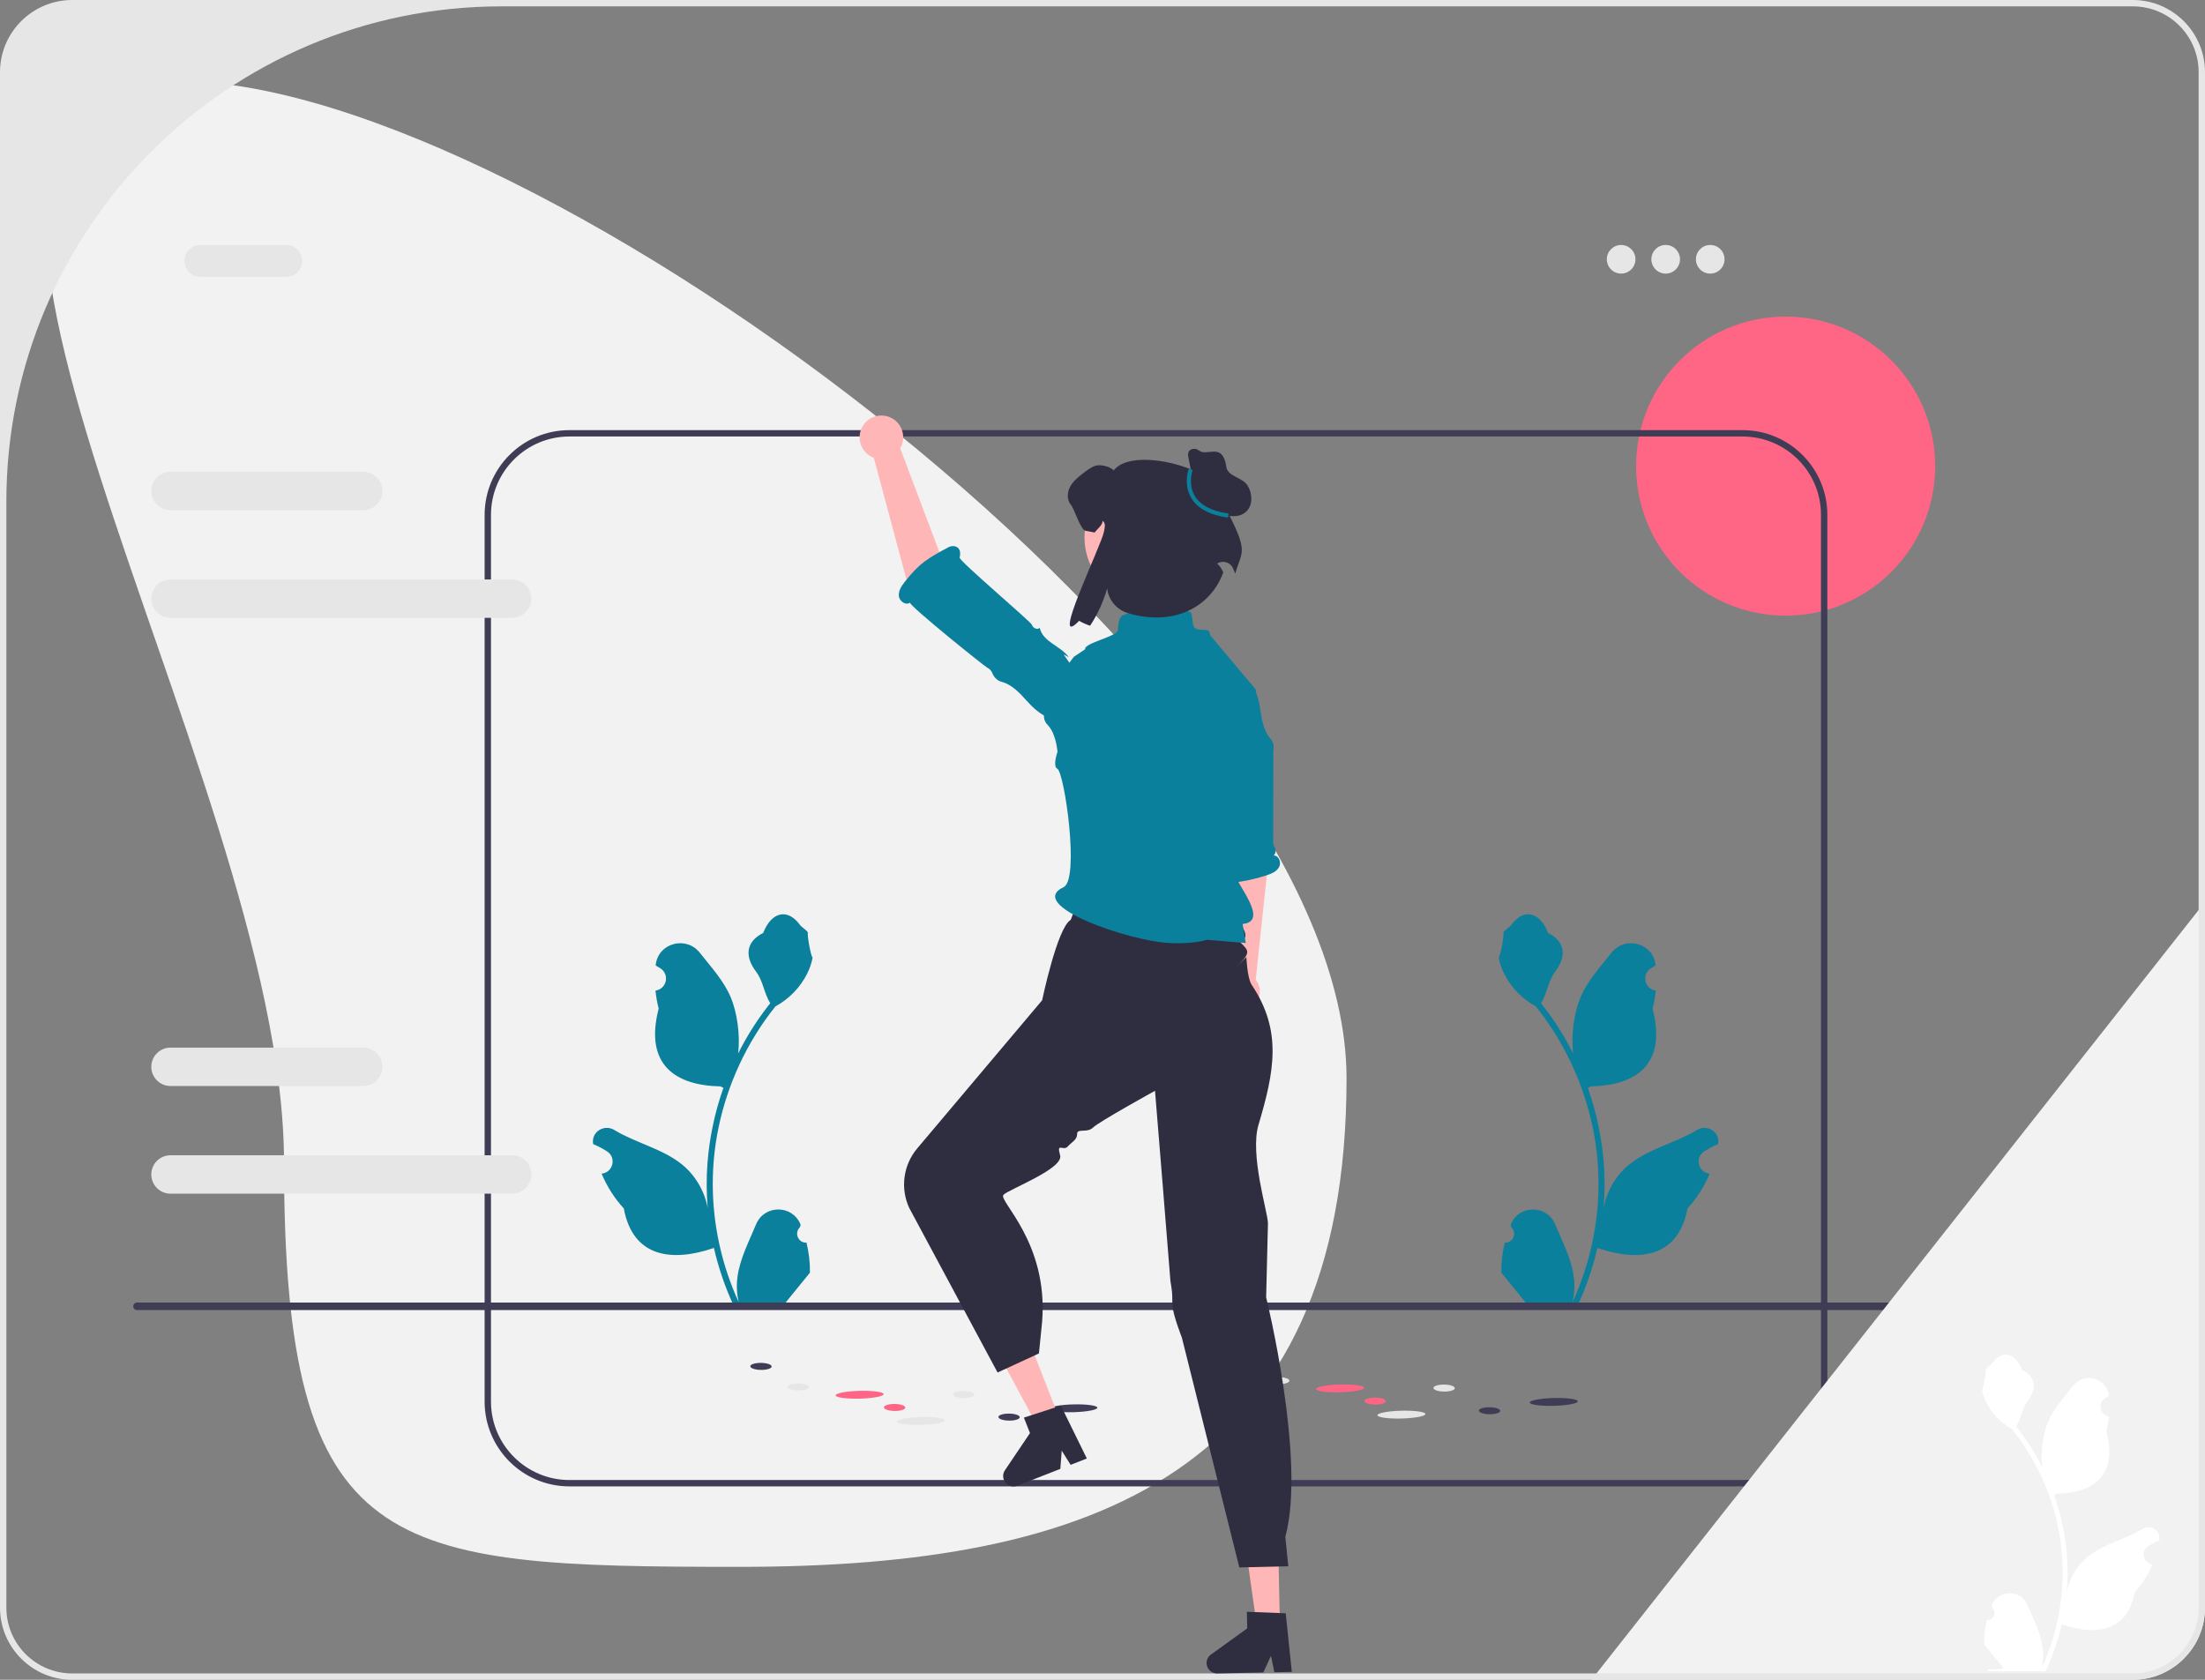 <svg xmlns="http://www.w3.org/2000/svg" width="693" height="528" viewBox="0 0 693 528" xmlns:xlink="http://www.w3.org/1999/xlink"><rect x="0" y="0" width="693" height="528" fill="#808080" stroke="none"/><g><circle cx="561.199" cy="146.514" r="47" fill="#ff6584"/><path d="M423.199,338.924c0,124.169-79.503,153.576-190.578,153.576s-143.355-2.929-143.355-127.097S-54.697,25.514,56.378,25.514,423.199,214.756,423.199,338.924Z" fill="#f2f2f2"/><path d="M547.672,467.204H178.947c-14.688,0-26.638-11.95-26.638-26.638V161.842c0-14.688,11.95-26.638,26.638-26.638h368.725c14.688,0,26.638,11.95,26.638,26.638V440.567c0,14.688-11.95,26.638-26.638,26.638ZM178.947,137.204c-13.585,0-24.638,11.052-24.638,24.638V440.567c0,13.585,11.052,24.638,24.638,24.638h368.725c13.585,0,24.638-11.052,24.638-24.638V161.842c0-13.585-11.052-24.638-24.638-24.638H178.947Z" fill="#3f3d56"/><g><ellipse cx="289.448" cy="446.65" rx="7.557" ry="1.226" transform="translate(-11.354 7.566) rotate(-1.469)" fill="#e6e6e6"/><ellipse cx="337.33" cy="442.662" rx="7.557" ry="1.226" transform="translate(-11.236 8.792) rotate(-1.469)" fill="#3f3d56"/><ellipse cx="270.174" cy="438.404" rx="7.557" ry="1.226" transform="translate(-11.149 7.07) rotate(-1.469)" fill="#ff6584"/><ellipse cx="250.879" cy="435.957" rx="1.102" ry="3.357" transform="translate(-187.89 681.885) rotate(-89.351)" fill="#e6e6e6"/><ellipse cx="239.167" cy="429.487" rx="1.102" ry="3.357" transform="translate(-193.001 663.777) rotate(-89.351)" fill="#3f3d56"/><ellipse cx="302.868" cy="438.304" rx="1.102" ry="3.357" transform="translate(-138.837 736.19) rotate(-89.351)" fill="#e6e6e6"/><ellipse cx="281.159" cy="442.398" rx="1.102" ry="3.357" transform="translate(-164.393 718.532) rotate(-89.351)" fill="#ff6584"/><ellipse cx="317.139" cy="445.428" rx="1.102" ry="3.357" transform="translate(-131.851 757.504) rotate(-89.351)" fill="#3f3d56"/></g><g><ellipse cx="440.448" cy="444.65" rx="7.557" ry="1.226" transform="translate(-11.253 11.436) rotate(-1.469)" fill="#e6e6e6"/><ellipse cx="488.33" cy="440.662" rx="7.557" ry="1.226" transform="translate(-11.135 12.662) rotate(-1.469)" fill="#3f3d56"/><ellipse cx="421.174" cy="436.404" rx="7.557" ry="1.226" transform="translate(-11.048 10.94) rotate(-1.469)" fill="#ff6584"/><ellipse cx="401.879" cy="433.957" rx="1.102" ry="3.357" transform="translate(-36.599 830.898) rotate(-89.351)" fill="#e6e6e6"/><ellipse cx="390.167" cy="427.487" rx="1.102" ry="3.357" transform="translate(-41.71 812.79) rotate(-89.351)" fill="#3f3d56"/><ellipse cx="453.868" cy="436.304" rx="1.102" ry="3.357" transform="translate(12.454 885.203) rotate(-89.351)" fill="#e6e6e6"/><ellipse cx="432.159" cy="440.398" rx="1.102" ry="3.357" transform="translate(-13.103 867.545) rotate(-89.351)" fill="#ff6584"/><ellipse cx="468.139" cy="443.428" rx="1.102" ry="3.357" transform="translate(19.44 906.517) rotate(-89.351)" fill="#3f3d56"/></g><path d="M253.46,390.582c-2.556,.16-3.968-3.015-2.035-4.866l.192-.765c-.025-.061-.051-.122-.076-.184-2.585-6.163-11.344-6.12-13.907,.052-2.275,5.478-5.17,10.966-5.883,16.758-.32,2.557-.176,5.162,.392,7.671-5.33-11.642-8.134-24.354-8.134-37.139,0-3.212,.176-6.424,.535-9.628,.296-2.621,.703-5.226,1.231-7.807,2.852-13.951,9.029-27.239,17.938-38.337,4.283-2.341,7.854-6.001,10.012-10.387,.775-1.582,1.382-3.284,1.67-5.018-.487,.064-1.838-7.359-1.47-7.815-.679-1.031-1.895-1.543-2.637-2.549-3.689-5.002-8.773-4.129-11.426,2.669-5.669,2.861-5.724,7.606-2.245,12.169,2.213,2.903,2.517,6.832,4.459,9.94-.2,.256-.408,.503-.607,.759-3.663,4.698-6.831,9.748-9.502,15.054,.755-5.896-.36-13-2.259-17.579-2.163-5.217-6.216-9.611-9.786-14.122-4.288-5.418-13.08-3.053-13.836,3.814-.007,.067-.014,.133-.021,.199,.53,.299,1.05,.617,1.557,.952,2.894,1.914,1.894,6.401-1.535,6.93l-.078,.012c.192,1.91,.519,3.803,.999,5.665-4.579,17.71,5.307,24.16,19.424,24.45,.312,.16,.615,.32,.927,.471-1.43,4.027-2.573,8.158-3.42,12.345-.759,3.699-1.286,7.439-1.582,11.194-.368,4.738-.336,9.5,.064,14.231l-.024-.168c-1.015-5.21-3.843-10.076-7.95-13.448-6.118-5.026-14.762-6.877-21.363-10.916-3.177-1.945-7.249,.568-6.694,4.252,.009,.059,.018,.118,.027,.176,.983,.399,1.942,.863,2.868,1.382,.53,.299,1.05,.617,1.557,.952,2.894,1.914,1.894,6.401-1.535,6.93l-.078,.012c-.056,.008-.104,.016-.16,.024,1.686,4.003,4.035,7.719,6.975,10.923,2.863,15.46,15.162,16.927,28.318,12.425h.008c1.438,6.264,3.54,12.385,6.24,18.218h22.293c.08-.248,.152-.503,.224-.751-2.062,.128-4.139,.008-6.169-.367,1.654-2.03,3.308-4.075,4.962-6.105,.04-.04,.072-.08,.104-.12,.839-1.039,1.686-2.069,2.525-3.108l0-.001c.053-3.189-.33-6.367-1.087-9.451l-.001-0Z" fill="#0a809c"/><path d="M472.938,390.582c2.556,.16,3.968-3.015,2.035-4.866l-.192-.765c.025-.061,.051-.122,.076-.184,2.585-6.163,11.344-6.12,13.907,.052,2.275,5.478,5.17,10.966,5.883,16.758,.32,2.557,.176,5.162-.392,7.671,5.33-11.642,8.134-24.354,8.134-37.139,0-3.212-.176-6.424-.535-9.628-.296-2.621-.703-5.226-1.231-7.807-2.852-13.951-9.029-27.239-17.938-38.337-4.283-2.341-7.854-6.001-10.012-10.387-.775-1.582-1.382-3.284-1.67-5.018,.487,.064,1.838-7.359,1.47-7.815,.679-1.031,1.895-1.543,2.637-2.549,3.689-5.002,8.773-4.129,11.426,2.669,5.669,2.861,5.724,7.606,2.245,12.169-2.213,2.903-2.517,6.832-4.459,9.94,.2,.256,.408,.503,.607,.759,3.663,4.698,6.831,9.748,9.502,15.054-.755-5.896,.36-13,2.259-17.579,2.163-5.217,6.216-9.611,9.786-14.122,4.288-5.418,13.08-3.053,13.836,3.814,.007,.067,.014,.133,.021,.199-.53,.299-1.05,.617-1.557,.952-2.894,1.914-1.894,6.401,1.535,6.93l.078,.012c-.192,1.91-.519,3.803-.999,5.665,4.579,17.71-5.307,24.16-19.424,24.45-.312,.16-.615,.32-.927,.471,1.43,4.027,2.573,8.158,3.42,12.345,.759,3.699,1.286,7.439,1.582,11.194,.368,4.738,.336,9.5-.064,14.231l.024-.168c1.015-5.21,3.843-10.076,7.95-13.448,6.118-5.026,14.762-6.877,21.363-10.916,3.177-1.945,7.249,.568,6.694,4.252-.009,.059-.018,.118-.027,.176-.983,.399-1.942,.863-2.868,1.382-.53,.299-1.05,.617-1.557,.952-2.894,1.914-1.894,6.401,1.535,6.93l.078,.012c.056,.008,.104,.016,.16,.024-1.686,4.003-4.035,7.719-6.975,10.923-2.863,15.46-15.162,16.927-28.318,12.425h-.008c-1.438,6.264-3.54,12.385-6.24,18.218h-22.293c-.08-.248-.152-.503-.224-.751,2.062,.128,4.139,.008,6.169-.367-1.654-2.03-3.308-4.075-4.962-6.105-.04-.04-.072-.08-.104-.12-.839-1.039-1.686-2.069-2.525-3.108l-0-.001c-.053-3.189,.33-6.367,1.087-9.451l.001-0Z" fill="#0a809c"/><path d="M41.872,410.606c0,.66,.53,1.19,1.19,1.19H678.352c.66,0,1.19-.53,1.19-1.19,0-.66-.53-1.19-1.19-1.19H43.062c-.66,0-1.19,.53-1.19,1.19Z" fill="#3f3d56"/></g><path d="M89.955,87h-27c-2.757,0-5-2.243-5-5s2.243-5,5-5h27c2.757,0,5,2.243,5,5s-2.243,5-5,5Z" fill="#e6e6e6"/><g><circle cx="509.5" cy="81.5" r="4.5" fill="#e6e6e6"/><circle cx="523.5" cy="81.5" r="4.5" fill="#e6e6e6"/><circle cx="537.5" cy="81.5" r="4.5" fill="#e6e6e6"/></g><path d="M693,283.5v221.81c0,12.51-10.18,22.69-22.69,22.69h-170.14l1.58-2,189.25-239.96,2-2.54Z" fill="#f2f2f2"/><path d="M670.31,0H22.69C10.18,0,0,10.18,0,22.69V505.31c0,12.51,10.18,22.69,22.69,22.69H670.31c12.51,0,22.69-10.18,22.69-22.69V22.69c0-12.51-10.18-22.69-22.69-22.69Zm20.69,505.31c0,11.427-9.263,20.69-20.69,20.69H22.69c-11.427,0-20.69-9.263-20.69-20.69V157.676C2,71.698,71.698,2,157.676,2H670.31c11.427,0,20.69,9.263,20.69,20.69V505.31Z" fill="#e6e6e6"/><path d="M398.383,272.842l-3.056-47.338c-.282-4.172-3.858-7.346-8.034-7.131h-0c-4.382,.226-7.678,4.082-7.22,8.446l4.682,49.075,1.588,29.94c-2.332,1.139-3.881,3.59-3.739,6.345,.19,3.682,3.329,6.512,7.011,6.322s6.512-3.329,6.322-7.011c-.069-1.344-.535-2.572-1.274-3.584l3.719-35.064Z" fill="#ffb6b6"/><path d="M400.3,268.919h0c.704-.742,.768-1.846,.247-2.726-.309-.522-.465-1.134-.41-1.739,.011-.118,.029-28.234,.055-28.349,.319-1.423,.02-2.886-.952-3.972-1.561-1.744-2.382-4.439-2.782-6.853-.438-2.642-.739-5.348-1.796-7.808-1.526-3.549-4.977-6.637-9.474-4.938-1.907,.721-3.465,2.156-4.486,3.921-2.14,3.702-2.007,8.081-1.84,12.268l-.876-1.626c.265,4.555-.403,9.162-1.95,13.455,1.008-.233,1.775,29.104,1.482,30.096-.293,.992-1.176,1.669-1.929,2.379-.948,.895-1.827,2.205-.861,3.485,.464,.615,1.206,.966,1.974,1.038,7.197,.68,14.533-.153,21.395-2.424,1.53-.506,3.164-1.191,3.919-2.615,.754-1.424-.107-3.674-1.716-3.594Z" fill="#0a809c"/><g><polygon points="332.877 445.665 326.078 448.329 312.341 422.794 322.373 418.862 332.877 445.665" fill="#ffb6b6"/><path d="M315.503,465.153c.659,1.677,2.551,2.504,4.23,1.849l13.515-5.297,.438-5.727,2.795,4.456,5.101-1.995-8.165-16.619-1.815,.593-7.412,2.399-2.389,.779,1.906,4.864-7.873,11.685c-.599,.889-.722,2.015-.331,3.013Z" fill="#2f2e41"/></g><g><polygon points="402.244 510.517 394.944 510.668 390.875 481.959 401.648 481.735 402.244 510.517" fill="#ffb6b6"/><path d="M379.207,522.802c.039,1.802,1.529,3.232,3.331,3.197l14.513-.302,2.39-5.223,1.084,5.148,5.476-.11-1.92-18.416-1.908-.071-7.785-.309-2.511-.095,.108,5.223-11.425,8.245c-.869,.627-1.374,1.641-1.352,2.713Z" fill="#2f2e41"/></g><path d="M343.134,272.274l48.006,8.384-1.807,9.033s3.011,3.789,1.807,5.206c-1.204,1.418-3.613-.991-1.204,1.418s3.181,3.058-.433,6.671,2.211-2.16,2.211-2.16c0,0,.276,6.649,1.676,8.735,9.687,14.436,7.087,27.345,2.135,44.01-2.802,9.429,2.974,27.608,2.974,30.929l-.566,23.269s12.646,51.187,6.022,75.275l.936,9.265-15.389,.37-18.066-72.264s-2.831-7.242-2.921-9.944c-.09-2.702-.09-.293-.09-2.702s-.602-4.818-.602-5.42c0-.602-4.818-59.49-4.818-59.49,0,0-17.672,9.75-19.478,11.556-1.807,1.807-5.024,.154-5,2s-1.658,2.517-3,4c-1.342,1.483-3.555-1.508-2.35,2.707,1.204,4.215-15.989,10.624-17.796,12.431-1.807,1.807,14.146,14.862,12.146,39.862l-1,10-13,6-27.763-51.722c-2.872-6.199-1.893-13.501,2.512-18.724l39.252-46.554s4.766-22.872,8.982-25.28l6.624-16.862Z" fill="#2f2e41"/><path d="M388.648,275.574c.422-1.801-3.059-14.182-1.578-18.56,.97-2.867,3.3-4.98,3.27-8.395,0-.223-.012-.452-.042-.687-.012-.122-.037-.246-.055-.369,3.014-10.735,4.523-30.693,4.523-30.693l-14.423-17.199c-.009-.074-.021-.147-.029-.222-.295-2.541-2.437-.697-4.786-2.034-1.048-.59-.502-5.415-1.712-5.084-.042,.011-.079,.028-.119,.041l-.038-.041-2.379-2.559-13.088-1.204-3.041,4.149-.002,.03c-2.591,.48-3.257,.765-3.652,3.638-.072,.542-.12,1.084-.138,1.632-.089,2.049-10.803,4.105-10.312,6.054l-3.518,2.345s-13.22,16.478-8.402,21.295c1.831,1.831,2.788,4.872,3.18,8.178,.013,.112,.037,.212,.057,.318-.552,1.773-1.321,4.784-.062,5.433,2.242,1.157,7.071,34.809,1.969,37.21-12.086,5.689,20.336,16.892,33.235,17.572,3.782,.199,8.292-.018,11.906-1.03l12.118,1.024-1-6c8.684-.741-2.313-12.975-1.88-14.842Z" fill="#0a809c"/><g><path d="M285.481,184.361l35.335,30.413c2.608,3.41,7.47,4.097,10.921,1.543h0c3.622-2.68,4.254-7.85,1.385-11.324l-37.712-30.977-12.485-33.079c1.349-2.298,1.284-5.274-.401-7.55-2.252-3.043-6.544-3.684-9.587-1.432-3.043,2.252-3.684,6.544-1.432,9.587,.822,1.111,1.918,1.898,3.123,2.344l10.852,40.476Z" fill="#ffb6b6"/><path d="M286.004,189.432h0c-.181,1.034,23.39,20.015,24.335,20.473,.56,.271,1.041,.707,1.338,1.255,.058,.107,.108,.217,.151,.33,.534,1.398,1.62,2.481,3.069,2.858,2.325,.606,4.556,2.447,6.269,4.286,1.874,2.012,3.667,4.157,5.968,5.662,3.319,2.172,8.025,2.856,10.909-1.15,1.223-1.699,1.742-3.811,1.614-5.901-.269-4.382-2.868-8.053-5.387-11.542l1.672,.894c-2.811-3.748-8.076-4.706-9.188-9.257-.73,.772-2.145,.062-2.457-.953-.312-1.015-22.941-20.096-22.7-21.13,.304-1.304,.312-2.923-1.241-3.471-.747-.263-1.58-.142-2.278,.232-6.544,3.502-9.126,5.014-13.711,10.851-1.022,1.301-2.032,2.815-1.87,4.461,.162,1.646,2.176,3.084,3.508,2.102Z" fill="#0a809c"/></g><circle cx="361.56" cy="168.929" r="20.712" fill="#ffb6b6"/><path d="M160.952,182.13H53.583c-3.33,0-6.036,2.706-6.036,6.036s2.706,6.036,6.036,6.036h107.369c3.33,0,6.036-2.706,6.036-6.036s-2.706-6.036-6.036-6.036Z" fill="#e6e6e6"/><path d="M114.158,148.286H53.583c-3.33,0-6.036,2.706-6.036,6.036s2.706,6.036,6.036,6.036h60.575c3.33,0,6.036-2.706,6.036-6.036s-2.706-6.036-6.036-6.036Z" fill="#e6e6e6"/><path d="M160.952,363.13H53.583c-3.33,0-6.036,2.706-6.036,6.036s2.706,6.036,6.036,6.036h107.369c3.33,0,6.036-2.706,6.036-6.036s-2.706-6.036-6.036-6.036Z" fill="#e6e6e6"/><path d="M114.158,329.286H53.583c-3.33,0-6.036,2.706-6.036,6.036s2.706,6.036,6.036,6.036h60.575c3.33,0,6.036-2.706,6.036-6.036s-2.706-6.036-6.036-6.036Z" fill="#e6e6e6"/><path d="M624.465,509.211c2.066,.129,3.208-2.437,1.645-3.933l-.155-.618c.02-.05,.041-.099,.062-.148,2.089-4.982,9.17-4.947,11.241,.042,1.839,4.428,4.179,8.864,4.756,13.546,.258,2.067,.142,4.172-.316,6.2,4.308-9.411,6.575-19.687,6.575-30.021,0-2.597-.142-5.193-.433-7.783-.239-2.119-.568-4.224-.995-6.31-2.306-11.277-7.299-22.018-14.5-30.99-3.462-1.892-6.349-4.851-8.093-8.397-.626-1.279-1.117-2.655-1.35-4.056,.394,.052,1.486-5.949,1.188-6.317,.549-.833,1.532-1.247,2.131-2.06,2.982-4.043,7.091-3.337,9.236,2.157,4.582,2.313,4.627,6.148,1.815,9.837-1.789,2.347-2.035,5.522-3.604,8.035,.162,.207,.329,.407,.491,.614,2.961,3.798,5.522,7.88,7.681,12.169-.61-4.766,.291-10.508,1.826-14.21,1.748-4.217,5.025-7.769,7.91-11.415,3.466-4.379,10.573-2.468,11.184,3.083,.006,.054,.012,.107,.017,.161-.429,.242-.848,.499-1.259,.77-2.339,1.547-1.531,5.174,1.241,5.602l.063,.01c-.155,1.544-.42,3.074-.807,4.579,3.702,14.316-4.29,19.53-15.701,19.764-.252,.129-.497,.258-.749,.381,1.156,3.255,2.08,6.594,2.764,9.979,.614,2.99,1.04,6.013,1.279,9.049,.297,3.83,.271,7.68-.052,11.503l.019-.136c.82-4.211,3.107-8.145,6.427-10.87,4.946-4.063,11.933-5.559,17.268-8.824,2.568-1.572,5.859,.459,5.411,3.437l-.022,.143c-.794,.323-1.569,.698-2.319,1.117-.429,.242-.848,.499-1.259,.77-2.339,1.547-1.531,5.174,1.241,5.602l.063,.01c.045,.006,.084,.013,.129,.019-1.363,3.236-3.262,6.239-5.639,8.829-2.315,12.497-12.256,13.683-22.89,10.044h-.006c-1.163,5.064-2.861,10.011-5.044,14.726h-18.02c-.065-.2-.123-.407-.181-.607,1.666,.103,3.346,.006,4.986-.297-1.337-1.641-2.674-3.294-4.011-4.935-.032-.032-.058-.065-.084-.097-.678-.84-1.363-1.673-2.041-2.512l-0-.001c-.042-2.578,.267-5.147,.879-7.64l.001-0Z" fill="#fff"/><g><path d="M384.83,159.016c2.897-10.563-28.679-19.621-34.815-11.114-.853-1.209-4.007-1.944-5.453-1.573-1.447,.371-2.664,1.298-3.851,2.196-1.632,1.254-3.324,2.552-4.326,4.355-1.009,1.796-1.165,4.244,.193,5.802,1.076,1.239,2.966,7.823,4.584,8.15,1.128,.23,2.077,.415,2.894,.549,.727-1.061,2.581-2.394,2.448-3.677,1.098,.727,.697,2.006,.476,3.314-.737,4.354-17.346,38.055-7.833,28.124,.942,.556,2.107,1.076,3.45,1.551,2.278-3.435,4.147-7.486,5.379-11.723l.009,.078c.424,3.682,3.115,6.703,6.674,7.734,14.279,4.137,25.83-1.933,29.803-12.88-1.455-2.953-2.088-2.632-1.958-2.72,1.816-1.224,4.311-.423,5.092,1.622,.23,.603,.439,1.118,.62,1.506,2.07-7.405,4.532-6.336-3.385-21.294Z" fill="#2f2e41"/><path d="M374.979,151.353l-1.459-7.457c-.123-.627-.239-1.307,.044-1.88,.363-.736,1.297-1.041,2.109-.924,.812,.117,1.42,.859,2.228,1.002,2.81,.497,6.524-2.279,7.531,4.742,.42,2.927,5.091,3.237,6.651,5.749,1.56,2.512,1.751,6.139-.377,8.191-1.7,1.639-4.431,1.828-6.639,.991-2.208-.837-3.981-2.529-5.529-4.312-1.548-1.784-2.95-3.714-4.736-5.259" fill="#2f2e41"/><path d="M385.942,162.695c-5.698-.796-9.582-2.868-11.544-6.159-2.568-4.307-.848-9.05-.773-9.25l1.204,.448c-.016,.044-1.576,4.385,.68,8.156,1.755,2.933,5.325,4.795,10.611,5.533l-.178,1.273Z" fill="#0a809c"/></g></svg>